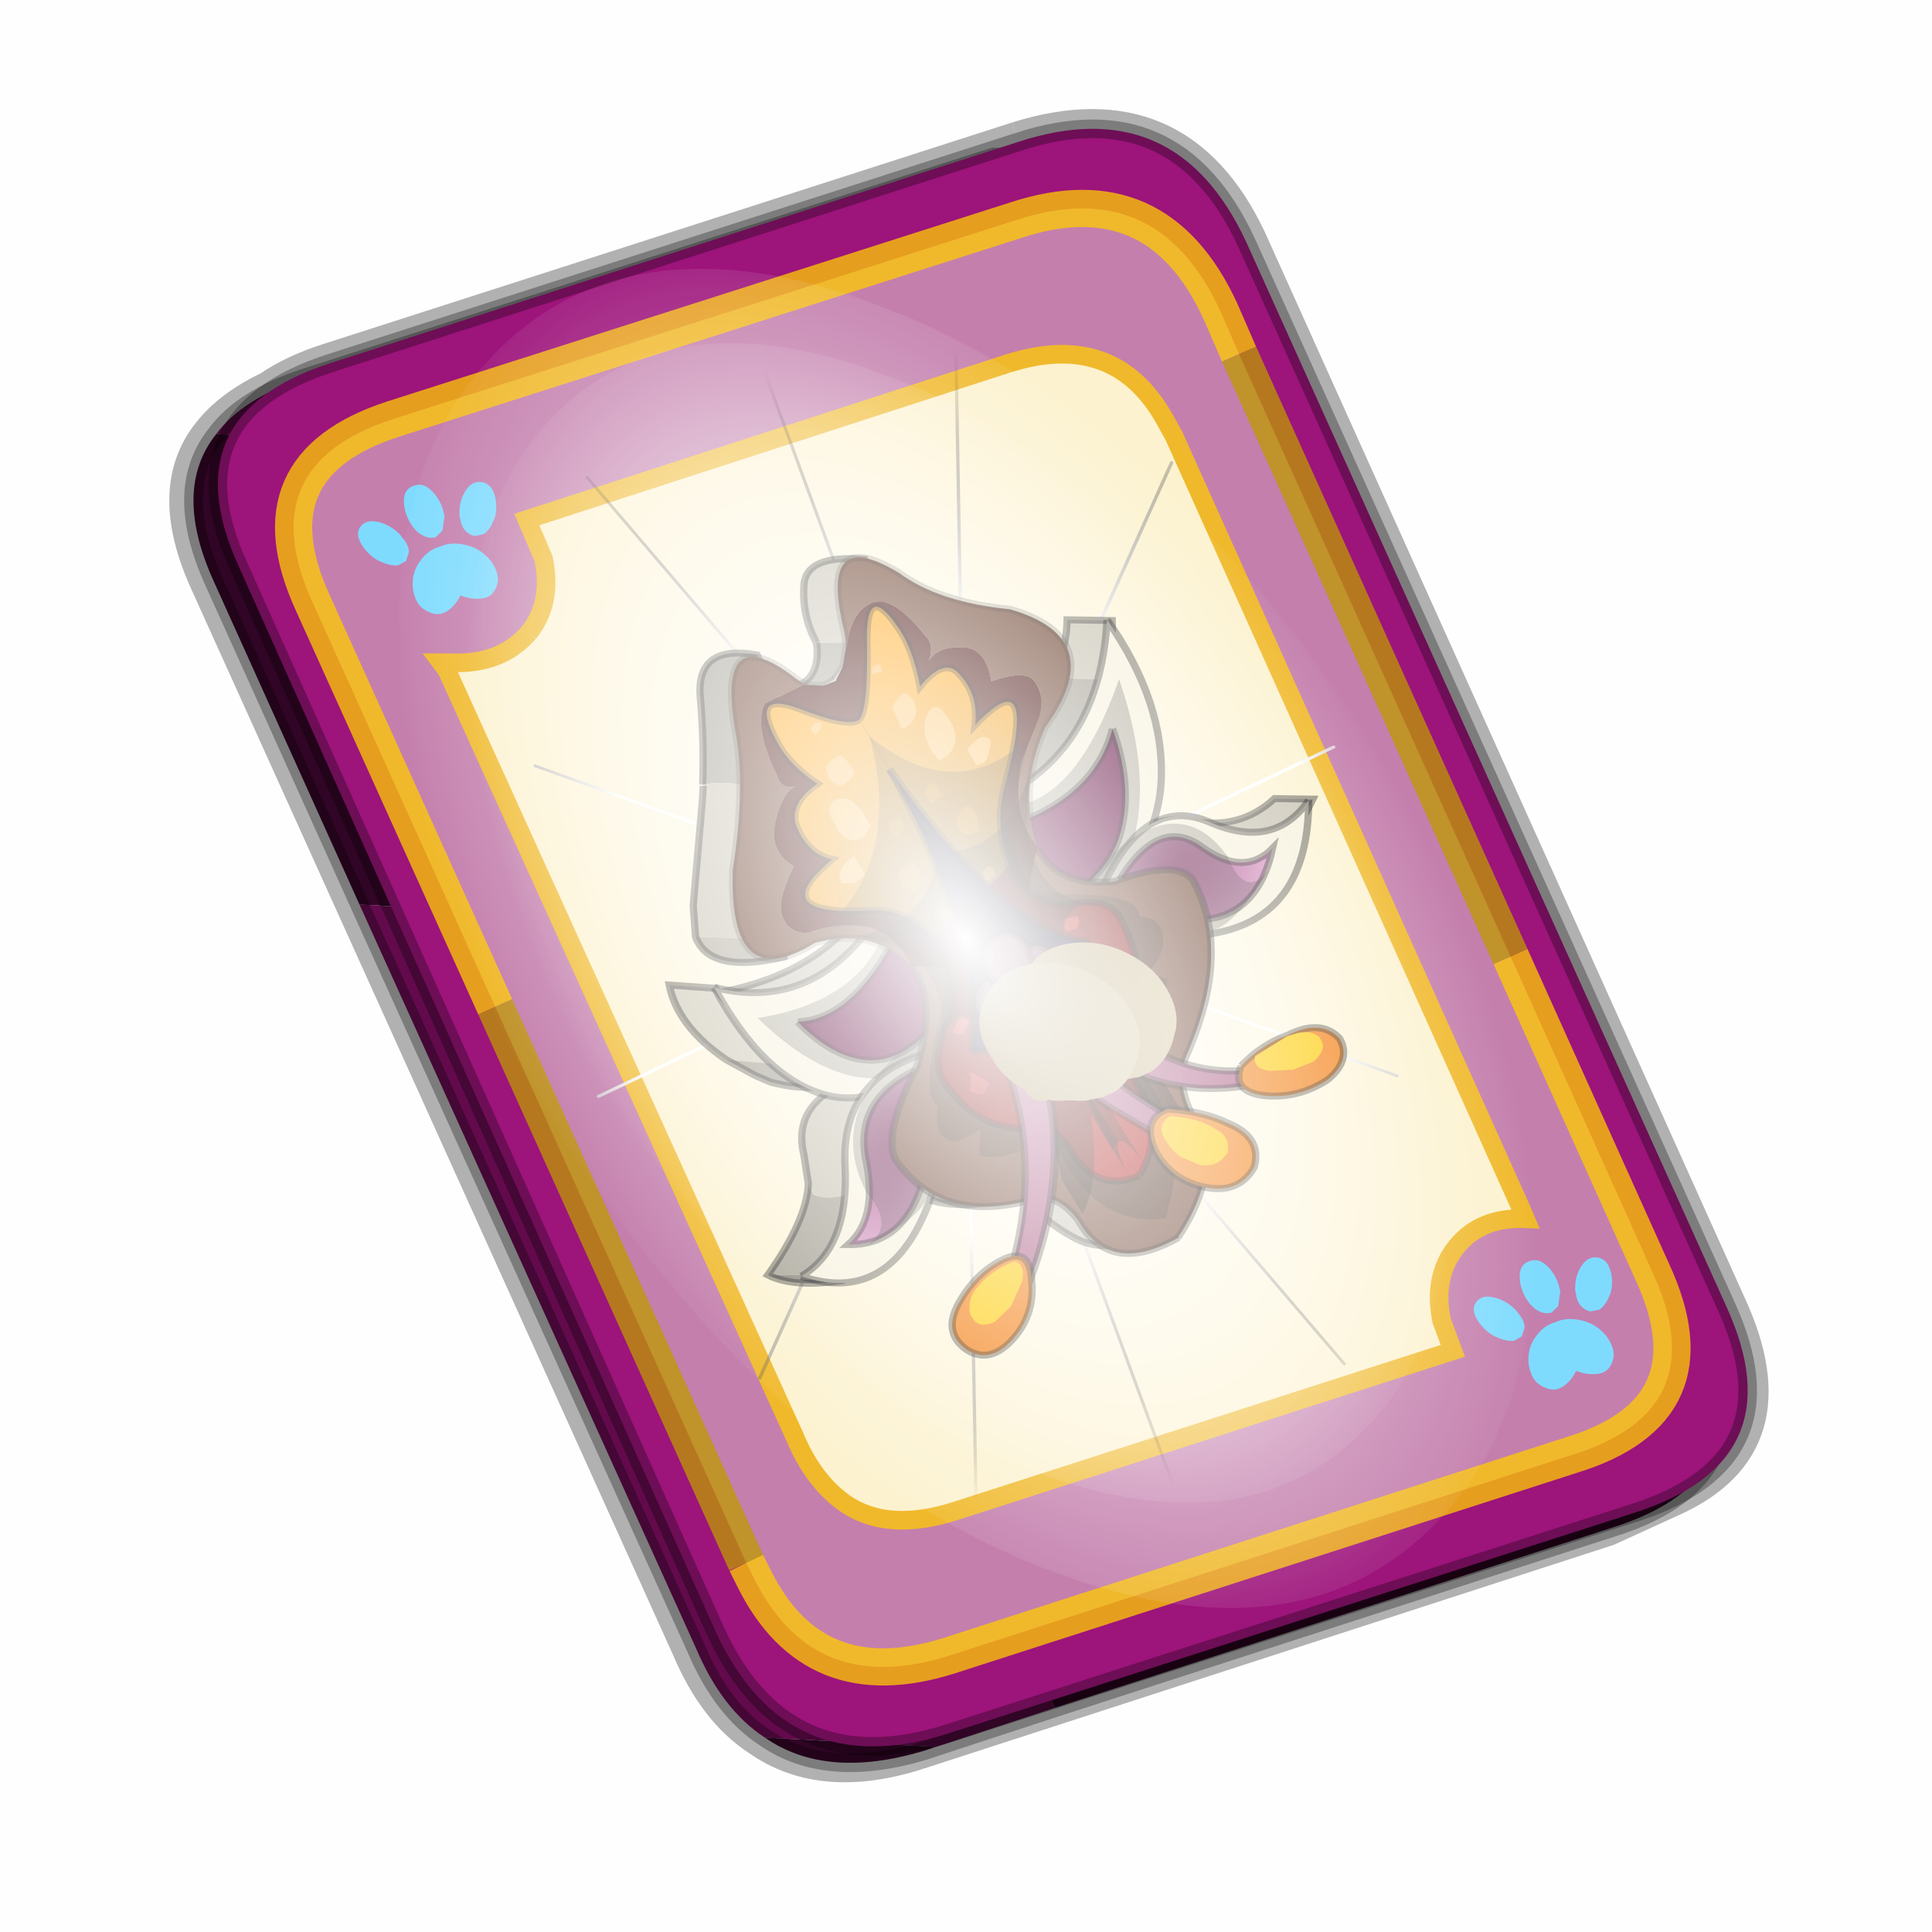 <?xml version='1.0' encoding='UTF-8'?>
<svg xmlns:xlink="http://www.w3.org/1999/xlink" xmlns="http://www.w3.org/2000/svg" version="1.1" width="60px" height="60px" viewBox="0.0 0.0 60.0 60.0"><defs><g id="c1"><path fill="#000000" fill-opacity="0.004" d="M0.0 0.0 L60.0 0.0 60.0 60.0 0.0 60.0 0.0 0.0"/></g><g id="c2"><path fill="none" stroke="#000000" stroke-width="1.0" stroke-opacity="0.302" d="M22.3 0.35 Q26.6 -1.0 28.5 3.05 L41.4 31.7 Q43.1 35.4 39.9 36.85 L38.15 37.65 19.65 43.65 Q17.05 44.5 15.35 43.3 14.2 42.55 13.5 40.9 L0.55 12.25 Q-0.6 9.75 0.6 8.25 1.15 7.55 2.2 7.05 2.85 6.6 3.8 6.3 L22.3 0.35"/><path fill="#300525" stroke="none" d="M25.55 0.9 Q26.9 1.6 27.8 3.55 L40.7 32.15 Q42.6 36.3 38.3 37.65 L23.3 42.5 13.15 21.4 4.6 20.9 0.7 12.25 Q-0.45 9.75 0.75 8.25 L29.8 9.75 25.55 0.9 M20.1 43.55 L19.8 43.65 Q17.15 44.45 15.5 43.3 L20.1 43.55"/><path fill="#630a4c" stroke="none" d="M23.3 42.5 L20.1 43.55 15.5 43.3 Q14.35 42.55 13.65 40.9 L4.6 20.9 13.15 21.4 23.3 42.5 M0.75 8.25 Q1.45 7.3 3.1 6.75 L21.65 0.8 25.55 0.9 29.8 9.75 0.75 8.25"/><path fill="none" stroke="#000000" stroke-width="0.5" stroke-opacity="0.302" d="M25.55 0.9 Q26.9 1.6 27.8 3.55 L40.7 32.15 Q42.6 36.3 38.3 37.65 L23.3 42.5 20.1 43.55 19.8 43.65 Q17.15 44.45 15.5 43.3 14.35 42.55 13.65 40.9 L4.6 20.9 0.7 12.25 Q-0.45 9.75 0.75 8.25 1.45 7.3 3.1 6.75 L21.65 0.8 25.55 0.9"/><path fill="#9d147b" stroke="none" d="M14.2 40.5 L1.35 11.8 Q-0.5 7.75 3.8 6.35 L22.3 0.4 Q26.55 -1.0 28.45 3.1 L41.35 31.7 Q43.25 35.85 38.9 37.25 L20.4 43.2 Q16.1 44.55 14.2 40.5"/><path fill="none" stroke="#000000" stroke-width="0.5" stroke-opacity="0.302" d="M14.2 40.5 L1.35 11.8 Q-0.5 7.75 3.8 6.35 L22.3 0.4 Q26.55 -1.0 28.45 3.1 L41.35 31.7 Q43.25 35.85 38.9 37.25 L20.4 43.2 Q16.1 44.55 14.2 40.5"/><path fill="#fcf2cf" stroke="none" d="M9.15 13.6 Q9.8 12.8 9.55 11.6 L9.1 10.55 22.05 6.35 Q24.9 5.45 26.25 7.85 L26.5 8.3 35.8 29.0 35.95 29.35 Q34.75 29.3 34.1 30.1 33.45 30.9 33.7 32.1 L34.0 32.9 20.65 37.2 Q18.8 37.8 17.65 37.0 16.8 36.4 16.3 35.2 L6.95 14.6 6.8 14.4 7.1 14.4 Q8.4 14.45 9.15 13.6"/><path fill="#c47fad" stroke="none" d="M8.25 23.65 L3.35 12.8 Q1.65 9.1 5.5 7.85 L22.25 2.5 Q26.05 1.25 27.75 4.95 L28.25 6.1 35.55 22.3 39.35 30.75 Q41.1 34.5 37.2 35.7 L20.45 41.1 Q16.8 42.25 15.2 39.0 L15.0 38.6 8.25 23.65 M9.15 13.6 Q8.4 14.45 7.1 14.4 L6.8 14.4 6.95 14.6 16.3 35.2 Q16.8 36.4 17.65 37.0 18.8 37.8 20.65 37.2 L34.0 32.9 33.7 32.1 Q33.45 30.9 34.1 30.1 34.75 29.3 35.95 29.35 L35.8 29.0 26.5 8.3 26.25 7.85 Q24.9 5.45 22.05 6.35 L9.1 10.55 9.55 11.6 Q9.8 12.8 9.15 13.6"/><path fill="none" stroke="#ffcc00" stroke-width="1.0" stroke-opacity="0.749" d="M8.25 23.65 L3.35 12.8 Q1.65 9.1 5.5 7.85 L22.25 2.5 Q26.05 1.25 27.75 4.95 L28.25 6.1 M35.55 22.3 L39.35 30.75 Q41.1 34.5 37.2 35.7 L20.45 41.1 Q16.8 42.25 15.2 39.0 L15.0 38.6"/><path fill="none" stroke="#bf9900" stroke-width="1.0" stroke-opacity="0.749" d="M28.25 6.1 L35.55 22.3 M15.0 38.6 L8.25 23.65"/><path fill="none" stroke="#f0b92b" stroke-width="0.5" d="M9.15 13.6 Q9.8 12.8 9.55 11.6 L9.1 10.55 22.05 6.35 Q24.9 5.45 26.25 7.85 L26.5 8.3 35.8 29.0 35.95 29.35 Q34.75 29.3 34.1 30.1 33.45 30.9 33.7 32.1 L34.0 32.9 20.65 37.2 Q18.8 37.8 17.65 37.0 16.8 36.4 16.3 35.2 L6.95 14.6 6.8 14.4 7.1 14.4 Q8.4 14.45 9.15 13.6"/></g><g id="c3"><path fill="#7fdbfe" stroke="none" d="M10.75 4.9 Q10.75 4.6 10.9 4.35 11.25 3.45 11.95 2.75 13.3 1.5 14.35 2.1 15.4 2.7 14.95 4.45 14.7 5.4 14.1 6.15 L13.75 6.5 Q13.1 7.15 12.35 7.35 L11.4 7.2 Q10.95 6.9 10.75 6.4 10.5 5.75 10.75 4.9 M7.5 5.9 Q7.0 5.85 6.6 5.5 6.05 5.0 5.8 4.15 L5.7 3.6 Q5.55 2.65 5.8 1.7 6.25 0.0 7.5 0.0 L7.6 0.0 Q8.85 0.0 9.3 1.7 9.55 2.65 9.4 3.6 L9.3 4.15 8.5 5.5 7.6 5.9 7.5 5.9 M4.35 4.9 Q4.6 5.75 4.35 6.4 L3.7 7.2 2.75 7.35 Q2.0 7.15 1.35 6.5 L1.0 6.15 Q0.4 5.4 0.15 4.45 -0.3 2.7 0.75 2.1 1.8 1.5 3.15 2.75 3.85 3.45 4.2 4.35 L4.35 4.9 M5.5 13.7 Q4.45 13.9 3.65 12.95 2.75 12.0 3.2 10.25 3.7 8.5 5.25 7.6 6.4 6.9 7.55 7.0 8.75 6.9 9.9 7.6 11.45 8.5 11.95 10.25 12.35 12.0 11.5 12.95 10.7 13.9 9.65 13.7 8.55 13.5 7.55 12.6 6.55 13.5 5.5 13.7"/></g><g id="c4"><g><use transform="matrix(1.0,0.0,0.0,1.0,0.0,0.0)" xlink:href="#c3"/></g></g><radialGradient gradientUnits="userSpaceOnUse" r="819.2" cx="0" cy="0" spreadMethod="pad" gradientTransform="matrix(0.091,0.0,0.0,0.091,0.6,3.4)" id="gradient1"><stop offset="0.0" stop-color="#ffffff"/><stop offset="1.0" stop-color="#ffffff" stop-opacity="0.0"/></radialGradient><g id="c5"><path stroke="none" fill="url(#gradient1)" d="M36.65 -54.65 Q60.05 -42.0 69.75 -17.95 80.55 8.9 68.0 34.1 55.45 59.35 26.8 68.2 -1.8 77.05 -29.7 64.3 -57.6 51.6 -68.45 24.75 -79.3 -2.05 -66.75 -27.25 L-66.7 -27.3 Q-54.1 -52.5 -25.5 -61.4 3.1 -70.2 31.0 -57.5 L36.65 -54.65"/></g><g id="c6"><g><use transform="matrix(1.0,0.0,0.0,1.0,0.0,0.0)" xlink:href="#c5"/></g></g><radialGradient gradientUnits="userSpaceOnUse" r="819.2" cx="0" cy="0" spreadMethod="pad" gradientTransform="matrix(0.209,0.0,0.0,0.177,67.15,107.2)" id="gradient2"><stop offset="0.357" stop-color="#ffffff"/><stop offset="0.671" stop-opacity="0.0"/></radialGradient><g id="c7"><path fill="none" stroke-linejoin="round" stroke-linecap="round" stroke="url(#gradient2)" stroke-width="0.5" d="M136.55 165.8 L68.6 106.0 68.4 106.0 118.25 201.5 M68.2 105.7 L68.25 105.8 68.25 105.75 68.2 105.7 0.0 45.7 M68.25 105.8 L68.3 105.85 68.3 105.8 68.25 105.75 49.95 0.05 M0.05 97.7 L68.15 105.95 68.25 105.85 68.25 105.8 M68.3 105.85 L68.25 105.85 68.3 106.0 68.3 105.85 68.3 105.8 68.35 105.8 68.3 105.8 86.6 18.35 M50.0 193.2 L68.3 106.0 68.15 105.95 18.25 151.55 M68.4 106.0 L68.3 106.0 86.55 211.5 M68.4 106.0 L68.3 105.85 M68.6 106.0 L68.35 105.8 118.25 60.15 M136.6 114.25 L68.6 106.0 M68.2 105.7 L18.25 10.05"/></g><g id="c8"><g><use transform="matrix(1.0,0.0,0.0,1.0,0.0,0.0)" xlink:href="#c7"/></g></g><radialGradient gradientUnits="userSpaceOnUse" r="819.2" cx="0" cy="0" spreadMethod="pad" gradientTransform="matrix(-0.01,-0.004,-0.001,0.01,10.9,11.3)" id="gradient3"><stop offset="0.0" stop-color="#7d0a4f"/><stop offset="1.0" stop-color="#e0a5cf"/></radialGradient><radialGradient gradientUnits="userSpaceOnUse" r="819.2" cx="0" cy="0" spreadMethod="pad" gradientTransform="matrix(-0.018,-0.007,-0.003,0.02,0.0,-1.65)" id="gradient4"><stop offset="0.0" stop-color="#be7603"/><stop offset="1.0" stop-color="#ffa00b"/></radialGradient><radialGradient gradientUnits="userSpaceOnUse" r="819.2" cx="0" cy="0" spreadMethod="pad" gradientTransform="matrix(-0.025,-0.009,-0.004,0.027,4.45,0.95)" id="gradient5"><stop offset="0.0" stop-color="#820203"/><stop offset="1.0" stop-color="#fb1a16"/></radialGradient><radialGradient gradientUnits="userSpaceOnUse" r="819.2" cx="0" cy="0" spreadMethod="pad" gradientTransform="matrix(0.01,0.004,-0.001,0.01,-12.1,2.6)" id="gradient6"><stop offset="0.0" stop-color="#7d0a4f"/><stop offset="1.0" stop-color="#e0a5cf"/></radialGradient><radialGradient gradientUnits="userSpaceOnUse" r="819.2" cx="0" cy="0" spreadMethod="pad" gradientTransform="matrix(0.018,0.007,-0.003,0.02,1.1,-1.25)" id="gradient7"><stop offset="0.0" stop-color="#be7603"/><stop offset="1.0" stop-color="#ffa00b"/></radialGradient><radialGradient gradientUnits="userSpaceOnUse" r="819.2" cx="0" cy="0" spreadMethod="pad" gradientTransform="matrix(0.025,0.009,-0.004,0.027,-3.55,-2.1)" id="gradient8"><stop offset="0.0" stop-color="#820203"/><stop offset="1.0" stop-color="#fb1a16"/></radialGradient><g id="c9"><path fill="none" stroke="#ff0000" stroke-width="0.5" d="M2.75 -2.35 L2.75 -0.2 M2.75 2.1 L2.75 -0.2"/><path fill="none" stroke="#ff0000" stroke-width="0.5" d="M2.75 -0.2 L5.35 -0.2 M2.75 -0.2 L0.15 -0.2"/><path fill="#a5a194" stroke="none" d="M3.35 -23.8 Q4.15 -20.7 7.0 -21.7 L-1.9 -17.4 -1.9 -21.45 3.35 -23.8"/><path fill="#c9c4b4" stroke="none" d="M-1.9 -21.45 L-1.9 -27.95 Q1.65 -30.0 2.6 -27.95 3.55 -25.95 3.35 -23.8 L-1.9 -21.45"/><path fill="none" stroke="#000000" stroke-width="0.5" stroke-opacity="0.4" d="M3.35 -23.8 Q4.15 -20.7 7.0 -21.7 L-1.9 -17.4 -1.9 -21.45 -1.9 -27.95 Q1.65 -30.0 2.6 -27.95 3.55 -25.95 3.35 -23.8"/><path fill="#c9c4b4" stroke="none" d="M-9.8 -14.05 L-10.55 -14.6 -14.2 -12.8 -15.75 -16.75 -12.95 -18.1 Q-12.0 -15.85 -9.8 -14.05"/><path fill="#a5a194" stroke="none" d="M-9.8 -14.05 L-7.95 -12.8 Q-7.0 -12.15 -5.75 -11.6 -3.15 -10.35 0.5 -9.45 -4.9 -5.75 -12.2 -7.75 L-14.2 -12.8 -10.55 -14.6 -9.8 -14.05"/><path fill="none" stroke="#000000" stroke-width="0.5" stroke-opacity="0.4" d="M-14.2 -12.8 L-12.2 -7.75 Q-4.9 -5.75 0.5 -9.45 -3.15 -10.35 -5.75 -11.6 -7.0 -12.15 -7.95 -12.8 L-9.8 -14.05 M-14.2 -12.8 L-15.75 -16.75 -12.95 -18.1 Q-12.0 -15.85 -9.8 -14.05"/><path fill="#c9c4b4" stroke="none" d="M4.8 -7.0 Q10.5 -1.25 19.0 -3.4 14.05 0.55 6.75 -1.4 L4.8 -7.0"/><path fill="none" stroke="#000000" stroke-width="0.5" stroke-opacity="0.4" d="M4.8 -7.0 Q10.5 -1.25 19.0 -3.4 14.05 0.55 6.75 -1.4 L4.8 -7.0 3.45 -10.9"/><path fill="#d1ccbb" stroke="none" d="M16.05 2.65 Q18.05 0.3 19.0 -3.75 L21.8 -5.3 Q22.4 -2.3 20.25 1.3 L17.3 3.0 16.35 2.25 16.05 2.65 M14.5 4.1 L15.0 3.7 14.6 4.15 14.5 4.1"/><path fill="#a5a194" stroke="none" d="M20.25 1.3 L18.85 3.2 18.05 4.1 17.4 4.6 Q16.05 5.6 14.4 6.05 L12.1 6.4 10.4 6.4 8.35 6.25 7.6 6.05 6.85 5.95 6.75 5.9 6.85 5.9 8.35 5.95 Q10.95 5.95 12.9 5.05 L14.05 4.35 14.5 4.1 14.6 4.15 15.0 3.7 15.75 3.0 16.05 2.65 16.35 2.25 17.3 3.0 20.25 1.3 M14.6 4.15 L14.05 4.35 14.6 4.15"/><path fill="none" stroke="#000000" stroke-width="0.5" stroke-opacity="0.4" d="M16.05 2.65 Q18.05 0.3 19.0 -3.75 L21.8 -5.3 Q22.4 -2.3 20.25 1.3 L18.85 3.2 18.05 4.1 17.4 4.6 Q16.05 5.6 14.4 6.05 L12.1 6.4 10.4 6.4 8.35 6.25 7.6 6.05 6.85 5.95 6.75 5.9 6.85 5.9 8.35 5.95 Q10.95 5.95 12.9 5.05 L14.05 4.35 14.5 4.1 15.0 3.7 15.75 3.0 16.05 2.65 M14.05 4.35 L14.6 4.15"/><path fill="#c9c4b4" stroke="none" d="M18.45 11.9 L18.45 12.75 Q17.6 13.8 15.3 13.8 L10.5 6.6 Q17.2 5.15 17.95 9.85 L18.45 11.9"/><path fill="#a5a194" stroke="none" d="M23.45 16.8 L20.95 17.95 18.35 18.3 15.3 13.8 Q17.6 13.8 18.45 12.75 L18.45 11.9 Q19.5 14.25 23.45 16.8"/><path fill="#878379" stroke="none" d="M18.35 18.3 L20.95 17.95 23.45 16.8 Q22.2 18.4 19.0 19.3 L18.35 18.3"/><path fill="none" stroke="#000000" stroke-width="0.5" stroke-opacity="0.4" d="M18.35 18.3 L19.0 19.3 Q22.2 18.4 23.45 16.8 19.5 14.25 18.45 11.9 L17.95 9.85 Q17.2 5.15 10.5 6.6 L15.3 13.8 18.35 18.3"/><path fill="#c9c4b4" stroke="none" d="M-15.65 2.65 Q-19.3 4.8 -23.5 0.9 L-21.1 -0.25 Q-18.05 0.9 -15.15 -1.25 -12.3 -3.4 -5.1 -0.15 L-15.65 2.65"/><path fill="none" stroke="#000000" stroke-width="0.5" stroke-opacity="0.4" d="M-15.65 2.65 L-5.1 -0.15 Q-12.3 -3.4 -15.15 -1.25 -18.05 0.9 -21.1 -0.25 L-23.5 0.9 Q-19.3 4.8 -15.65 2.65"/><path fill="#c9c4b4" stroke="none" d="M13.2 13.2 Q12.05 17.95 5.45 18.8 4.65 21.3 3.35 23.05 2.05 24.9 -0.45 25.05 -2.95 25.35 -4.35 22.65 -5.75 19.85 -4.65 15.7 -3.6 11.65 -0.8 8.6 2.05 5.6 4.95 5.4 7.85 5.25 11.1 6.75 14.3 8.3 13.2 13.2"/><path fill="none" stroke="#000000" stroke-width="0.5" stroke-opacity="0.4" d="M13.2 13.2 Q12.05 17.95 5.45 18.8 4.65 21.3 3.35 23.05 2.05 24.9 -0.45 25.05 -2.95 25.35 -4.35 22.65 -5.75 19.85 -4.65 15.7 -3.6 11.65 -0.8 8.6 2.05 5.6 4.95 5.4 7.85 5.25 11.1 6.75 14.3 8.3 13.2 13.2"/><path fill="#a5a194" stroke="none" d="M7.4 -16.5 L7.4 -24.7 Q10.95 -27.2 12.1 -23.5 13.05 -20.45 14.3 -17.65 12.0 -17.1 10.75 -15.2 8.75 -17.3 7.4 -16.5"/><path fill="#c9c4b4" stroke="none" d="M14.3 -17.65 L14.3 -17.55 14.8 -16.5 18.15 -9.9 18.85 -7.75 14.2 -5.4 11.45 -7.75 7.4 -14.15 7.4 -16.5 Q8.75 -17.3 10.75 -15.2 12.0 -17.1 14.3 -17.65"/><path fill="#b5b0a2" stroke="none" d="M18.85 -7.75 Q19.0 -4.85 13.85 -3.85 L11.45 -7.75 14.2 -5.4 18.85 -7.75"/><path fill="none" stroke="#000000" stroke-width="0.5" stroke-opacity="0.4" d="M7.4 -16.5 L7.4 -24.7 Q10.95 -27.2 12.1 -23.5 13.05 -20.45 14.3 -17.65 M14.3 -17.55 L14.8 -16.5 18.15 -9.9 18.85 -7.75 Q19.0 -4.85 13.85 -3.85 L11.45 -7.75 7.4 -14.15 7.4 -16.5"/><path fill="#f7f1dd" stroke="none" d="M19.05 -3.85 Q13.8 0.45 7.65 -3.35 3.35 -1.1 5.2 6.5 11.6 9.35 15.0 6.5 18.45 3.55 19.05 -3.85"/><path fill="none" stroke="#000000" stroke-width="0.5" stroke-opacity="0.4" d="M19.05 -3.85 Q13.8 0.45 7.65 -3.35 3.35 -1.1 5.2 6.5 11.6 9.35 15.0 6.5 18.45 3.55 19.05 -3.85"/><path fill="#7d0a4f" stroke="none" d="M14.75 0.85 Q13.4 4.6 11.0 5.6 8.65 6.6 4.7 4.15 5.2 -0.35 6.05 -2.25 11.15 2.3 14.75 0.85"/><path fill="none" stroke="#000000" stroke-width="0.5" stroke-opacity="0.4" d="M14.75 0.85 Q11.15 2.3 6.05 -2.25 5.2 -0.35 4.7 4.15 8.65 6.6 11.0 5.6 13.4 4.6 14.75 0.85"/><path fill="#000000" fill-opacity="0.251" d="M3.65 3.95 L6.5 7.1 Q13.45 9.0 17.15 -0.55 8.15 1.85 4.95 -5.85 L3.65 3.95"/><path fill="#f7f1dd" stroke="none" d="M21.4 17.85 Q17.65 17.35 15.7 11.85 13.6 5.8 7.5 6.65 6.95 11.85 11.15 16.35 16.55 22.5 21.4 17.85"/><path fill="none" stroke="#000000" stroke-width="0.5" stroke-opacity="0.4" d="M21.4 17.85 Q17.65 17.35 15.7 11.85 13.6 5.8 7.5 6.65 6.95 11.85 11.15 16.35 16.55 22.5 21.4 17.85"/><path stroke="none" fill="url(#gradient3)" d="M14.25 12.15 Q13.45 7.8 8.95 7.45 8.1 10.7 11.0 14.75 14.0 18.85 17.6 17.1 15.05 16.2 14.25 12.15"/><path fill="none" stroke="#000000" stroke-width="0.5" stroke-opacity="0.4" d="M14.25 12.15 Q13.45 7.8 8.95 7.45 8.1 10.7 11.0 14.75 14.0 18.85 17.6 17.1 15.05 16.2 14.25 12.15"/><path fill="#000000" fill-opacity="0.239" d="M10.45 14.4 Q10.65 17.45 16.5 17.7 14.1 17.3 15.05 14.2 15.6 6.5 5.2 4.75 L3.0 14.15 Q4.5 10.55 10.45 14.4"/><path fill="#6c412e" stroke="none" d="M6.1 0.5 Q7.5 -3.3 11.55 -3.9 18.4 -2.85 14.7 -11.15 11.55 -16.45 10.75 -20.55 8.9 -28.25 5.65 -22.1 5.3 -21.4 4.75 -21.1 5.0 -21.15 5.3 -21.35 L8.2 -21.25 Q9.55 -20.15 9.4 -16.1 9.55 -15.1 8.55 -14.85 9.5 -14.85 10.7 -13.15 12.0 -11.35 10.8 -9.6 12.85 -7.7 12.85 -6.7 12.95 -5.2 11.65 -4.75 9.95 -4.6 8.95 -4.1 6.25 -2.95 6.1 0.5 2.6 1.6 -0.7 7.55 L-3.25 26.15 Q2.1 26.75 2.55 22.1 3.15 19.6 4.9 19.4 11.3 18.45 12.35 12.8 12.45 10.7 8.5 7.25 5.5 3.55 6.1 0.6 L6.1 0.5"/><path fill="#3c0500" stroke="none" d="M6.1 0.5 Q6.25 -2.95 8.95 -4.1 9.95 -4.6 11.65 -4.75 12.95 -5.2 12.85 -6.7 12.85 -7.7 10.8 -9.6 12.0 -11.35 10.7 -13.15 9.5 -14.85 8.55 -14.85 9.55 -15.1 9.4 -16.1 9.55 -20.15 8.2 -21.25 L5.3 -21.35 Q5.0 -21.15 4.75 -21.1 L4.1 -20.75 3.15 -20.7 -0.7 7.55 Q2.6 1.6 6.1 0.5"/><path fill="#f7f1dd" stroke="none" d="M4.1 -20.75 L3.2 -20.85 3.15 -20.7 4.1 -20.75"/><path fill="none" stroke="#000000" stroke-width="0.5" stroke-opacity="0.2" d="M4.75 -21.1 Q5.3 -21.4 5.65 -22.1 8.9 -28.25 10.75 -20.55 11.55 -16.45 14.7 -11.15 18.4 -2.85 11.55 -3.9 7.5 -3.3 6.1 0.5 M4.75 -21.1 L4.1 -20.75 3.2 -20.85"/><path fill="none" stroke="#000000" stroke-width="0.5" stroke-opacity="0.4" d="M-3.25 26.15 Q2.1 26.75 2.55 22.1 3.15 19.6 4.9 19.4 11.3 18.45 12.35 12.8 12.45 10.7 8.5 7.25 5.5 3.55 6.1 0.6"/><path stroke="none" fill="url(#gradient4)" d="M4.05 -0.85 Q5.0 -3.7 7.3 -4.5 14.05 -7.15 8.2 -8.95 9.5 -9.9 9.55 -11.9 9.65 -13.85 7.1 -14.4 8.4 -16.55 8.5 -18.45 8.85 -22.6 6.2 -19.9 3.65 -17.2 2.7 -17.45 L0.6 -1.8 4.05 -0.85"/><path stroke="none" fill="url(#gradient5)" d="M0.6 -1.8 L-2.55 20.9 Q0.65 20.95 1.15 17.25 1.55 15.1 2.55 14.85 6.45 13.6 7.25 8.9 7.4 7.25 5.1 4.8 3.35 2.0 3.9 -0.55 L3.9 -0.75 4.05 -0.85 0.6 -1.8"/><path fill="none" stroke="#000000" stroke-width="0.5" stroke-opacity="0.4" d="M4.05 -0.85 Q5.0 -3.7 7.3 -4.5 14.05 -7.15 8.2 -8.95 9.5 -9.9 9.55 -11.9 9.65 -13.85 7.1 -14.4 8.4 -16.55 8.5 -18.45 8.85 -22.6 6.2 -19.9 3.65 -17.2 2.7 -17.45 M-2.55 20.9 Q0.65 20.95 1.15 17.25 1.55 15.1 2.55 14.85 6.45 13.6 7.25 8.9 7.4 7.25 5.1 4.8 3.35 2.0 3.9 -0.55 L3.9 -0.75 4.05 -0.85"/><path fill="#000000" fill-opacity="0.4" d="M2.1 21.8 L2.5 19.0 Q2.05 17.25 2.35 15.15 0.95 13.15 0.65 0.75 L-2.85 18.0 Q-1.4 17.25 -1.9 21.2 L-1.1 15.45 Q0.05 20.05 2.1 21.8"/><path fill="#230c41" stroke="none" d="M4.7 7.8 Q1.0 1.85 2.15 -13.3 L-1.6 13.9 Q0.4 9.25 4.7 7.8"/><path fill="none" stroke="#000000" stroke-width="0.5" stroke-opacity="0.4" d="M4.7 7.8 Q1.0 1.85 2.15 -13.3 L-1.6 13.9 Q0.4 9.25 4.7 7.8"/><path fill="#000000" fill-opacity="0.278" d="M10.4 -4.6 Q3.75 -7.05 2.55 -16.15 L-3.0 24.5 Q1.45 23.2 1.85 17.3 3.1 16.9 3.65 15.9 5.9 15.85 7.0 14.95 L6.25 13.3 8.05 13.4 Q9.5 12.55 8.25 10.5 9.15 9.35 5.4 4.1 1.6 -1.25 10.4 -4.6"/><path fill="#fcba53" stroke="none" d="M4.9 -10.05 L5.55 -9.6 Q7.0 -9.25 7.1 -11.2 7.35 -12.95 6.25 -12.8 5.2 -12.65 5.0 -10.9 L4.9 -10.05"/><path fill="#fcba53" stroke="none" d="M4.5 -14.25 Q4.4 -13.95 5.05 -13.7 5.7 -13.45 5.95 -13.85 L6.25 -14.4 6.15 -15.15 Q6.0 -15.6 4.9 -15.65 4.6 -15.3 4.5 -14.25"/><path fill="#fcba53" stroke="none" d="M6.6 -7.25 Q6.4 -7.05 7.05 -6.8 7.45 -6.65 8.25 -7.1 8.4 -8.15 6.75 -8.55 L6.6 -7.25"/><path fill="#bb7405" stroke="none" d="M3.1 -5.9 Q2.95 -5.05 3.95 -4.4 L4.5 -5.2 4.6 -6.05 Q4.4 -6.4 3.45 -6.5 3.2 -6.6 3.1 -5.9"/><path fill="#b81d1b" stroke="none" d="M4.4 10.5 L5.15 11.05 5.85 10.45 5.6 9.95 Q5.35 9.6 5.4 9.15 4.85 9.5 4.4 10.5"/><path fill="#b81d1b" stroke="none" d="M4.05 5.8 L4.65 6.4 Q5.05 6.45 5.3 5.95 L4.4 5.1 Q4.1 5.25 4.05 5.8"/><path fill="#b81d1b" stroke="none" d="M2.85 10.55 Q3.25 10.7 3.35 10.0 2.95 9.85 2.7 10.0 2.6 10.5 2.85 10.55"/><path fill="#bb7405" stroke="none" d="M2.9 -9.75 L2.75 -8.95 3.6 -8.45 3.8 -9.05 Q3.85 -9.75 3.6 -9.75 L2.9 -9.75"/><path fill="#ffa00b" stroke="none" d="M2.25 -2.15 Q2.2 -2.0 2.3 -1.75 L2.95 -1.5 3.05 -1.95 2.95 -2.45 2.4 -2.55 2.25 -2.15"/><path fill="#fcba53" stroke="none" d="M5.2 -18.3 Q5.25 -17.95 5.9 -17.7 L6.05 -18.15 Q5.7 -18.65 5.35 -18.45 L5.2 -18.3"/><path fill="#000000" fill-opacity="0.4" d="M8.85 -3.2 Q4.3 -1.8 1.5 -6.0 L0.05 4.45 Q1.55 3.65 0.95 8.2 4.5 3.65 6.35 6.3 3.1 0.45 8.85 -3.2"/><path fill="#f7f1dd" stroke="none" d="M-15.45 -16.95 Q-11.9 -9.35 -5.35 -8.35 -2.05 -3.2 -5.7 2.3 -12.2 0.25 -14.5 -4.7 -16.85 -9.85 -15.45 -16.95"/><path fill="none" stroke="#000000" stroke-width="0.5" stroke-opacity="0.4" d="M-15.45 -16.95 Q-11.9 -9.35 -5.35 -8.35 -2.05 -3.2 -5.7 2.3 -12.2 0.25 -14.5 -4.7 -16.85 -9.85 -15.45 -16.95"/><path fill="#7d0a4f" stroke="none" d="M-12.85 -9.55 Q-10.0 -5.65 -4.15 -6.05 -3.85 -3.75 -4.6 0.65 -8.85 0.0 -10.65 -2.55 -12.6 -5.25 -12.85 -9.55"/><path fill="none" stroke="#000000" stroke-width="0.5" stroke-opacity="0.4" d="M-12.85 -9.55 Q-10.0 -5.65 -4.15 -6.05 -3.85 -3.75 -4.6 0.65 -8.85 0.0 -10.65 -2.55 -12.6 -5.25 -12.85 -9.55"/><path fill="#000000" fill-opacity="0.251" d="M-3.6 1.15 L-7.05 1.9 Q-13.8 -1.4 -14.6 -12.65 -7.1 -4.05 -2.3 -8.65 L-3.6 1.15"/><path fill="#f7f1dd" stroke="none" d="M-23.2 0.85 Q-19.75 3.15 -16.5 -0.45 -13.1 -4.4 -7.8 0.85 -8.65 5.95 -13.65 6.95 -20.05 8.6 -23.2 0.85"/><path fill="none" stroke="#000000" stroke-width="0.5" stroke-opacity="0.4" d="M-23.2 0.85 Q-19.75 3.15 -16.5 -0.45 -13.1 -4.4 -7.8 0.85 -8.65 5.95 -13.65 6.95 -20.05 8.6 -23.2 0.85"/><path stroke="none" fill="url(#gradient6)" d="M-15.3 0.95 Q-13.5 -2.4 -9.4 0.55 -9.45 4.1 -13.15 5.65 -16.85 7.15 -19.65 3.0 -17.1 4.1 -15.3 0.95"/><path fill="none" stroke="#000000" stroke-width="0.5" stroke-opacity="0.4" d="M-15.3 0.95 Q-13.5 -2.4 -9.4 0.55 -9.45 4.1 -13.15 5.65 -16.85 7.15 -19.65 3.0 -17.1 4.1 -15.3 0.95"/><path fill="#000000" fill-opacity="0.239" d="M-12.5 5.7 Q-13.5 8.35 -18.85 4.3 -16.55 5.7 -16.6 2.2 -15.05 -5.1 -5.25 0.85 L-5.75 10.85 Q-6.15 6.55 -12.5 5.7"/><path fill="#6c412e" stroke="none" d="M-4.95 -3.8 Q-5.25 -8.2 -8.7 -11.6 -15.15 -15.65 -9.65 -20.45 -5.4 -22.95 -3.7 -26.05 0.05 -31.65 1.3 -23.8 1.45 -22.9 1.9 -22.2 L1.45 -22.85 Q0.35 -24.8 -1.15 -24.85 -2.7 -24.85 -3.65 -21.1 -4.0 -20.3 -3.2 -19.35 -4.05 -20.05 -5.55 -19.35 -7.15 -18.65 -6.55 -16.2 -8.9 -16.0 -9.2 -15.1 -9.6 -13.8 -8.6 -12.45 L-6.3 -10.0 Q-4.2 -6.95 -4.95 -3.8 -2.05 -0.2 -0.65 7.55 L-3.2 26.15 Q-8.15 22.75 -7.4 18.3 -7.3 15.6 -8.75 14.2 -14.35 8.65 -13.8 2.8 -13.3 0.9 -8.85 0.65 -5.25 -0.55 -4.95 -3.7 L-4.95 -3.8"/><path fill="#3c0500" stroke="none" d="M-4.95 -3.8 Q-4.2 -6.95 -6.3 -10.0 L-8.6 -12.45 Q-9.6 -13.8 -9.2 -15.1 -8.9 -16.0 -6.55 -16.2 -7.15 -18.65 -5.55 -19.35 -4.05 -20.05 -3.2 -19.35 -4.0 -20.3 -3.65 -21.1 -2.7 -24.85 -1.15 -24.85 0.35 -24.8 1.45 -22.85 L1.9 -22.2 2.35 -21.45 3.2 -20.7 -0.65 7.55 Q-2.05 -0.2 -4.95 -3.8"/><path fill="#f7f1dd" stroke="none" d="M2.35 -21.45 L3.25 -20.85 3.2 -20.7 2.35 -21.45"/><path fill="none" stroke="#000000" stroke-width="0.5" stroke-opacity="0.2" d="M1.9 -22.2 Q1.45 -22.9 1.3 -23.8 0.05 -31.65 -3.7 -26.05 -5.4 -22.95 -9.65 -20.45 -15.15 -15.65 -8.7 -11.6 -5.25 -8.2 -4.95 -3.8 M1.9 -22.2 L2.35 -21.45 3.25 -20.85"/><path fill="none" stroke="#000000" stroke-width="0.5" stroke-opacity="0.4" d="M-3.2 26.15 Q-8.15 22.75 -7.4 18.3 -7.3 15.6 -8.75 14.2 -14.35 8.65 -13.8 2.8 -13.3 0.9 -8.85 0.65 -5.25 -0.55 -4.95 -3.7"/><path stroke="none" fill="url(#gradient7)" d="M-2.7 -3.45 Q-2.85 -6.7 -4.75 -9.1 -10.1 -16.35 -4.35 -13.75 -5.35 -15.6 -4.8 -17.4 -4.4 -19.25 -1.95 -17.9 -2.55 -20.75 -2.15 -22.55 -1.4 -26.6 0.25 -22.2 1.9 -17.9 2.75 -17.45 L0.65 -1.8 Q-1.05 -2.7 -2.7 -3.45"/><path stroke="none" fill="url(#gradient8)" d="M0.65 -1.8 L-2.5 20.9 Q-5.4 18.55 -4.8 14.95 -4.7 12.7 -5.5 11.75 -8.7 7.8 -8.2 3.0 -7.85 1.35 -5.15 0.8 -2.9 -0.4 -2.65 -3.05 L-2.65 -3.25 -2.7 -3.45 Q-1.05 -2.7 0.65 -1.8"/><path fill="none" stroke="#000000" stroke-width="0.5" stroke-opacity="0.4" d="M-2.7 -3.45 Q-2.85 -6.7 -4.75 -9.1 -10.1 -16.35 -4.35 -13.75 -5.35 -15.6 -4.8 -17.4 -4.4 -19.25 -1.95 -17.9 -2.55 -20.75 -2.15 -22.55 -1.4 -26.6 0.25 -22.2 1.9 -17.9 2.75 -17.45 M-2.5 20.9 Q-5.4 18.55 -4.8 14.95 -4.7 12.7 -5.5 11.75 -8.7 7.8 -8.2 3.0 -7.85 1.35 -5.15 0.8 -2.9 -0.4 -2.65 -3.05 L-2.65 -3.25 -2.7 -3.45"/><path fill="#000000" fill-opacity="0.4" d="M-6.95 18.4 L-6.55 15.6 Q-5.7 14.35 -5.4 12.25 -3.6 11.45 -0.1 0.45 L-1.5 18.5 Q-2.55 16.85 -3.15 20.7 L-2.35 14.95 Q-4.6 18.35 -6.95 18.4"/><path fill="#230c41" stroke="none" d="M-5.65 3.9 Q-0.75 1.25 2.2 -13.3 L-1.55 13.9 Q-2.15 8.35 -5.65 3.9"/><path fill="none" stroke="#000000" stroke-width="0.5" stroke-opacity="0.4" d="M-5.65 3.9 Q-0.75 1.25 2.2 -13.3 L-1.55 13.9 Q-2.15 8.35 -5.65 3.9"/><path fill="#000000" fill-opacity="0.278" d="M-7.45 -11.4 Q-0.9 -8.85 2.6 -16.15 L-2.95 24.5 Q-6.7 20.0 -5.5 14.4 -6.55 13.2 -6.8 11.9 -8.75 10.25 -9.55 8.65 L-8.4 7.7 Q-9.45 7.3 -10.1 6.4 -11.15 4.65 -9.5 3.7 -10.0 2.05 -5.25 0.0 -0.45 -2.05 -7.45 -11.4"/><path fill="#fcba53" stroke="none" d="M-1.15 -12.45 L-1.8 -12.5 Q-3.25 -13.25 -2.85 -15.0 -2.6 -16.75 -1.6 -15.8 -0.75 -14.95 -0.95 -13.2 L-1.15 -12.45"/><path fill="#fcba53" stroke="none" d="M0.35 -15.85 Q0.35 -15.45 -0.3 -15.7 -0.95 -15.95 -1.1 -16.55 L-1.2 -17.2 -0.9 -17.85 Q-0.65 -18.1 0.35 -17.35 L0.35 -15.85"/><path fill="#fcba53" stroke="none" d="M-3.35 -11.05 L-3.9 -11.0 Q-4.3 -11.15 -4.9 -12.2 -4.75 -13.25 -3.2 -12.35 L-3.35 -11.05"/><path fill="#bb7405" stroke="none" d="M-0.55 -7.3 Q-0.7 -6.45 -1.7 -6.6 L-2.05 -7.7 -1.85 -8.55 Q-1.65 -8.8 -0.7 -8.1 -0.45 -8.0 -0.55 -7.3"/><path fill="#b81d1b" stroke="none" d="M-6.05 6.5 L-6.8 6.45 -7.3 5.35 Q-7.3 5.25 -6.95 5.15 -6.6 5.0 -6.55 4.55 -6.2 5.2 -6.05 6.5"/><path fill="#b81d1b" stroke="none" d="M-4.5 2.6 L-5.2 2.7 Q-5.6 2.45 -5.65 1.85 L-4.65 1.7 Q-4.45 2.05 -4.5 2.6"/><path fill="#b81d1b" stroke="none" d="M-4.7 7.75 Q-5.1 7.6 -5.0 6.9 -4.6 7.05 -4.35 7.3 -4.45 7.8 -4.7 7.75"/><path fill="#bb7405" stroke="none" d="M0.65 -10.65 L0.5 -9.85 -0.35 -10.05 -0.35 -10.65 Q-0.3 -11.35 -0.05 -11.15 0.4 -11.0 0.65 -10.65"/><path fill="#ffa00b" stroke="none" d="M-0.8 -3.25 L-0.95 -2.95 -1.6 -3.2 -1.6 -3.65 -1.4 -4.05 -0.85 -3.75 -0.8 -3.25"/><path fill="#fcba53" stroke="none" d="M0.75 -20.1 L-0.05 -20.0 0.0 -20.55 Q0.45 -20.75 0.7 -20.25 L0.75 -20.1"/><path fill="#000000" fill-opacity="0.4" d="M-6.5 -9.0 Q-2.75 -4.5 0.85 -6.2 L-0.6 4.25 Q-1.7 2.45 -2.3 7.0 -4.35 0.35 -6.7 1.4 -2.25 -1.55 -6.5 -9.0"/><path fill="#a7557e" stroke="none" d="M2.9 8.7 L3.0 10.65 3.0 10.75 3.0 10.85 Q3.65 17.85 8.25 23.65 L7.9 25.55 7.6 25.15 Q0.5 17.35 0.5 8.2 1.25 6.6 1.95 6.95 2.6 7.7 2.9 8.7"/><path fill="#6b2e4d" stroke="none" d="M7.6 25.15 Q0.1 17.25 0.5 7.5 0.5 6.4 1.05 4.8 1.45 3.1 2.4 3.8 3.45 4.6 3.1 5.8 L2.9 8.7 Q2.6 7.7 1.95 6.95 1.25 6.6 0.5 8.2 0.5 17.35 7.6 25.15"/><path fill="none" stroke="#000000" stroke-width="0.5" stroke-opacity="0.4" d="M2.9 8.7 L3.0 10.65 3.0 10.75 M3.0 10.85 Q3.65 17.85 8.25 23.65 M7.9 25.55 L7.6 25.15 Q0.1 17.25 0.5 7.5 0.5 6.4 1.05 4.8 1.45 3.1 2.4 3.8 3.45 4.6 3.1 5.8 L2.9 8.7 M0.5 8.2 Q0.5 17.35 7.6 25.15"/><path fill="#f47e11" stroke="none" d="M7.1 24.8 Q6.25 22.45 8.35 22.55 10.4 22.65 12.3 24.2 14.05 25.65 13.05 27.45 12.0 29.15 9.9 28.15 7.8 27.15 7.1 24.8"/><path fill="none" stroke="#000000" stroke-width="0.5" stroke-opacity="0.4" d="M7.1 24.8 Q6.25 22.45 8.35 22.55 10.4 22.65 12.3 24.2 14.05 25.65 13.05 27.45 12.0 29.15 9.9 28.15 7.8 27.15 7.1 24.8"/><path fill="#fdca02" stroke="none" d="M7.65 23.0 L7.45 23.2 Q7.15 23.9 7.85 24.7 L9.1 25.9 10.5 26.45 Q11.45 26.5 11.75 25.85 L11.85 25.3 Q11.7 24.3 10.85 23.75 L10.15 23.4 Q9.05 22.95 7.65 23.0"/><path fill="#6b2e4d" stroke="none" d="M-4.2 7.95 Q-3.25 5.5 -3.05 4.0 -2.75 2.45 -1.6 2.55 -0.55 2.65 -0.95 4.55 L-1.8 7.5 Q-1.9 6.05 -2.6 5.9 -3.25 5.5 -4.2 7.95"/><path fill="#a7557e" stroke="none" d="M-4.2 7.95 Q-3.25 5.5 -2.6 5.9 -1.9 6.05 -1.8 7.5 -4.1 16.5 -12.75 18.3 L-12.2 17.05 Q-7.0 15.35 -4.5 8.7 L-4.5 8.6 -4.2 7.95"/><path fill="none" stroke="#000000" stroke-width="0.5" stroke-opacity="0.4" d="M-1.8 7.5 L-0.95 4.55 Q-0.55 2.65 -1.6 2.55 -2.75 2.45 -3.05 4.0 -3.25 5.5 -4.2 7.95 M-1.8 7.5 Q-4.1 16.5 -12.75 18.3 M-12.2 17.05 Q-7.0 15.35 -4.5 8.7 M-4.5 8.6 L-4.2 7.95"/><path fill="#f47e11" stroke="none" d="M-11.8 16.55 Q-10.45 18.0 -12.55 19.25 -14.6 20.4 -16.9 19.95 -18.9 19.3 -18.7 17.55 -18.05 15.7 -15.55 15.85 -13.7 15.7 -11.8 16.55"/><path fill="none" stroke="#000000" stroke-width="0.5" stroke-opacity="0.4" d="M-11.8 16.55 Q-13.7 15.7 -15.55 15.85 -18.05 15.7 -18.7 17.55 -18.9 19.3 -16.9 19.95 -14.6 20.4 -12.55 19.25 -10.45 18.0 -11.8 16.55"/><path fill="#fdca02" stroke="none" d="M-12.95 16.3 L-12.8 16.55 Q-12.65 17.2 -13.45 17.7 L-14.95 18.3 -16.45 18.35 Q-17.35 18.05 -17.5 17.45 L-17.5 16.95 Q-17.2 16.2 -16.25 16.0 L-15.5 15.9 -12.95 16.3"/><path fill="#783d5b" stroke="none" d="M-1.5 7.0 L-1.6 3.0 Q-1.85 2.25 -1.25 1.45 -0.7 0.55 0.55 1.05 1.7 1.45 1.5 3.35 L0.9 7.0 Q-1.0 5.15 -1.5 7.0"/><path fill="#a7557e" stroke="none" d="M0.9 7.0 L-0.2 10.6 Q-1.0 13.05 -2.35 15.35 L-4.75 18.85 -6.35 18.5 -4.35 15.35 Q-2.9 12.8 -2.25 10.6 -1.75 9.05 -1.6 7.6 L-1.5 7.0 Q-1.0 5.15 0.9 7.0"/><path fill="none" stroke="#000000" stroke-width="0.5" stroke-opacity="0.4" d="M-1.5 7.0 L-1.6 3.0 Q-1.85 2.25 -1.25 1.45 -0.7 0.55 0.55 1.05 1.7 1.45 1.5 3.35 L0.9 7.0 -0.2 10.6 Q-1.0 13.05 -2.35 15.35 L-4.75 18.85 -6.35 18.5 -4.35 15.35 Q-2.9 12.8 -2.25 10.6 -1.75 9.05 -1.6 7.6 L-1.5 7.0"/><path fill="#f47e11" stroke="none" d="M-6.05 17.3 Q-4.1 17.2 -4.15 19.75 -4.35 22.25 -6.45 23.7 -8.3 24.95 -9.9 23.65 -11.2 21.9 -9.45 20.0 -8.2 18.45 -6.05 17.3"/><path fill="none" stroke="#000000" stroke-width="0.5" stroke-opacity="0.4" d="M-6.05 17.3 Q-8.2 18.45 -9.45 20.0 -11.2 21.9 -9.9 23.65 -8.3 24.95 -6.45 23.7 -4.35 22.25 -4.15 19.75 -4.1 17.2 -6.05 17.3"/><path fill="#fdca02" stroke="none" d="M-6.0 17.85 L-5.7 17.9 Q-4.95 18.2 -5.05 19.15 -5.15 20.05 -5.5 20.75 L-6.5 21.9 Q-7.35 22.5 -8.1 22.2 L-8.6 21.95 Q-9.15 21.15 -8.7 20.3 L-8.25 19.65 Q-7.45 18.6 -6.0 17.85"/></g><linearGradient gradientUnits="userSpaceOnUse" x1="-819.2" x2="819.2" spreadMethod="pad" gradientTransform="matrix(0.013,0.0,0.0,0.011,0.0,0.0)" id="gradient9"><stop offset="0.0" stop-color="#957a40"/><stop offset="1.0" stop-color="#d4c59c"/></linearGradient><g id="c10"><path stroke="none" fill="url(#gradient9)" d="M2.65 -8.6 L2.9 -8.6 3.55 -8.55 3.55 -8.6 3.8 -8.6 4.1 -8.55 4.8 -8.6 6.65 -8.2 Q9.15 -7.2 10.2 -4.5 L10.5 -3.8 Q11.15 -1.85 10.1 0.55 L10.05 0.65 Q8.8 3.55 5.75 5.7 L4.75 6.35 Q0.85 8.7 -3.25 8.65 L-3.4 8.65 Q-6.2 8.6 -7.9 7.3 L-8.05 7.2 Q-9.3 6.45 -10.1 4.95 -11.4 2.45 -10.0 -0.55 L-9.9 -0.7 -9.85 -0.9 -9.8 -0.9 -9.3 -1.9 -9.1 -2.25 Q-7.85 -4.4 -5.4 -6.0 L-5.25 -6.4 -5.15 -6.5 -4.35 -7.3 -3.95 -7.5 -3.6 -7.6 -2.85 -7.7 -2.35 -7.65 -1.9 -7.85 -0.5 -8.1 -0.15 -8.1 1.25 -8.35 1.3 -8.4 2.65 -8.6"/></g><g id="c11"><g><use transform="matrix(1.0,0.0,0.0,1.0,0.0,0.0)" xlink:href="#c10"/></g></g><g id="c12"><g><use transform="matrix(1.0,0.0,0.0,1.0,0.0,0.0)" xlink:href="#c9"/></g><g><use transform="matrix(-0.492,0.118,-0.174,-0.579,-4.2,8.8)" filter="url(#filter6)" xlink:href="#c11"/></g><g><use transform="matrix(-0.492,0.118,-0.174,-0.579,-1.35,9.1)" filter="url(#filter7)" xlink:href="#c11"/></g></g><filter id="filter6"><feColorMatrix in="SourceGraphic" type="matrix" values="0.0 0.0 0.0 0.0 0.828 0.0 0.0 0.0 0.0 0.828 0.0 0.0 0.0 0.0 0.828 0.0 0.0 0.0 0.43 0.0" result="cxform"/><feComposite operator="in" in2="SourceGraphic" result="color-xform"/></filter><filter id="filter7"><feColorMatrix in="SourceGraphic" type="matrix" values="0.0 0.0 0.0 0.0 0.828 0.0 0.0 0.0 0.0 0.828 0.0 0.0 0.0 0.0 0.828 0.0 0.0 0.0 0.43 0.0" result="cxform"/><feComposite operator="in" in2="SourceGraphic" result="color-xform"/></filter><g id="c13"><g><use transform="matrix(1.0,0.0,0.0,1.0,0.0,0.0)" xlink:href="#c2"/></g><g><use transform="matrix(0.239,-0.087,0.1,0.234,34.25,31.15)" xlink:href="#c4"/></g><g><use transform="matrix(0.239,-0.087,0.1,0.234,4.25,10.3)" xlink:href="#c4"/></g><g><use transform="matrix(0.141,-0.038,0.111,0.226,20.25,20.65)" filter="url(#filter11)" xlink:href="#c6"/></g><g><use transform="matrix(-0.155,0.051,0.084,0.147,22.6,2.3)" filter="url(#filter12)" xlink:href="#c8"/></g><g><use transform="matrix(-0.362,0.157,0.147,0.341,21.6,21.45)" xlink:href="#c12"/></g><g><use transform="matrix(0.163,-0.044,0.129,0.261,20.35,20.95)" filter="url(#filter14)" xlink:href="#c6"/></g></g><filter id="filter11"><feColorMatrix in="SourceGraphic" type="matrix" values="0.0 0.0 0.0 0.0 0.797 0.0 0.0 0.0 0.0 0.598 0.0 0.0 0.0 0.0 0.199 0.0 0.0 0.0 1.0 0.0" result="cxform"/><feComposite operator="in" in2="SourceGraphic" result="color-xform"/></filter><filter id="filter12"><feColorMatrix in="SourceGraphic" type="matrix" values="0.0 0.0 0.0 0.0 0.996 0.0 0.0 0.0 0.0 0.996 0.0 0.0 0.0 0.0 0.996 0.0 0.0 0.0 1.0 0.0" result="cxform"/><feComposite operator="in" in2="SourceGraphic" result="color-xform"/></filter><filter id="filter14"><feColorMatrix in="SourceGraphic" type="matrix" values="1.0 0.0 0.0 0.0 0.0 0.0 1.0 0.0 0.0 0.0 0.0 0.0 1.0 0.0 0.0 0.0 0.0 0.0 0.23 0.0" result="cxform"/><feComposite operator="in" in2="SourceGraphic" result="color-xform"/></filter></defs><g><g><use transform="matrix(1.0,0.0,0.0,1.0,0.0,0.0)" xlink:href="#c1"/></g><g><use transform="matrix(1.155,0.0,0.0,1.155,5.85,3.95)" xlink:href="#c13"/></g></g></svg>